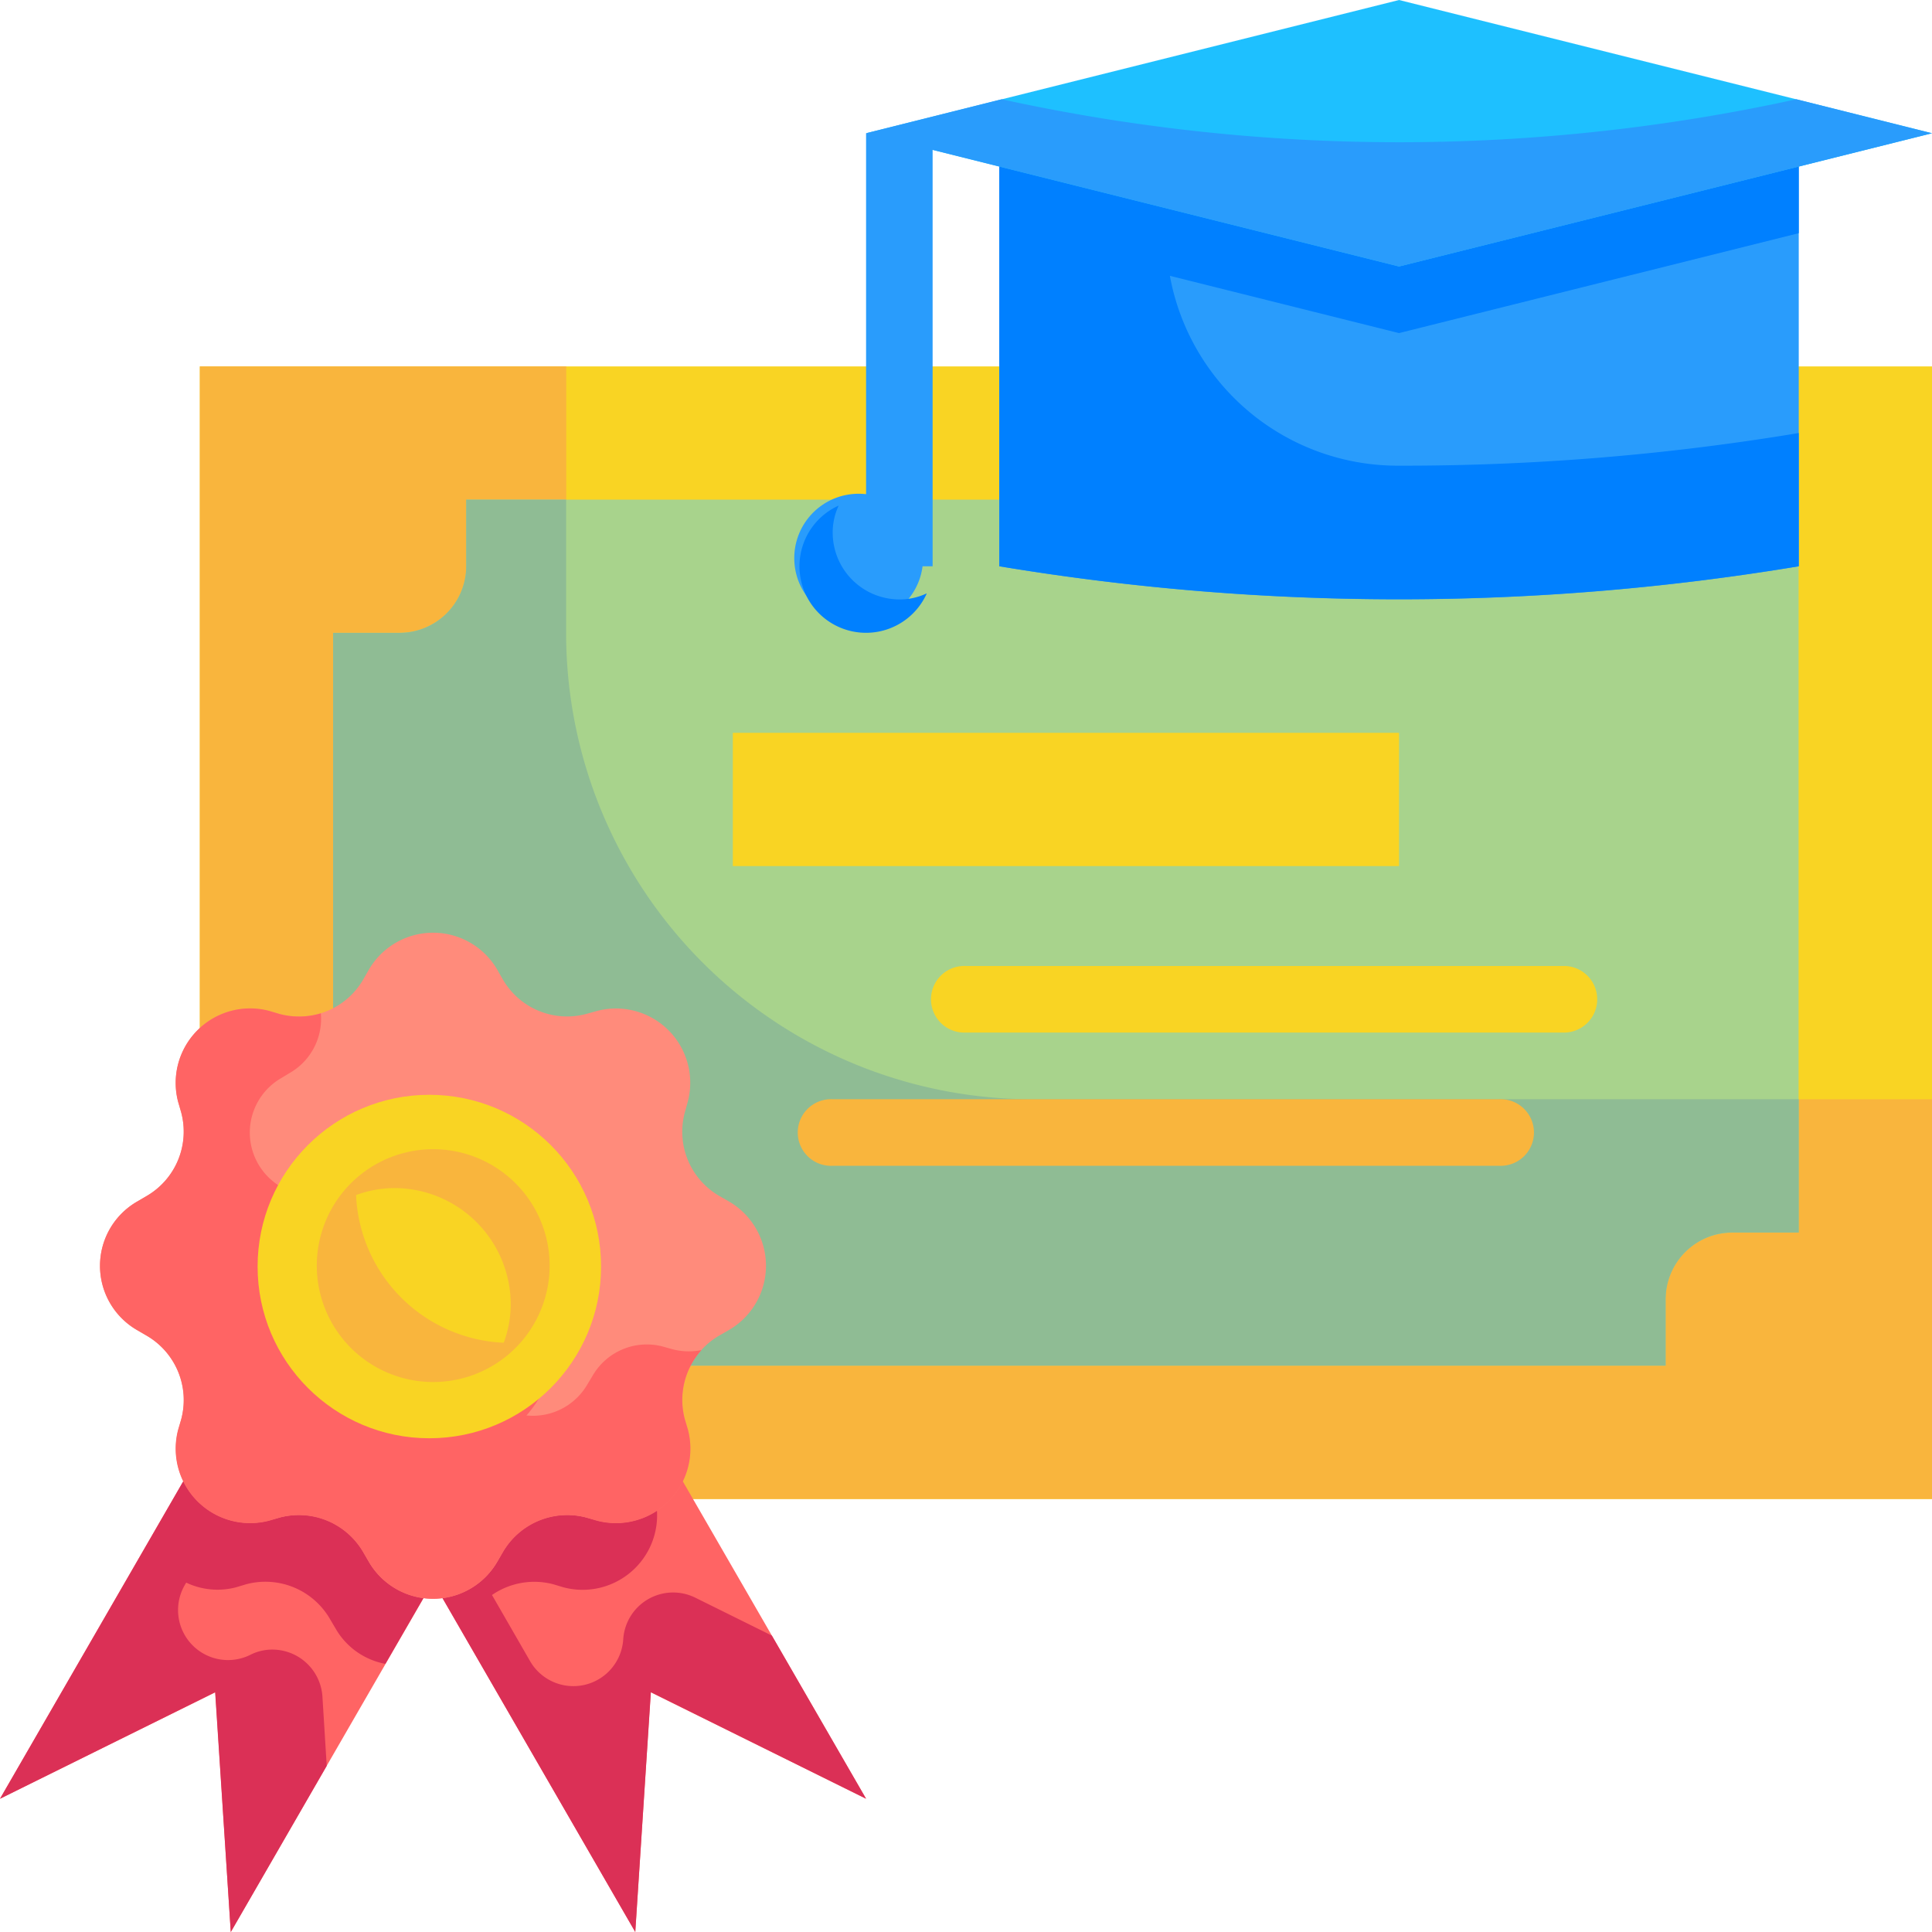<svg xmlns="http://www.w3.org/2000/svg" width="90" height="90" viewBox="0 0 90 90">
  <g id="ico_rendimiento" transform="translate(-3 -3)">
    <g id="Color_copy" data-name="Color copy" transform="translate(3 3)">
      <path id="Trazado_5137" data-name="Trazado 5137" d="M9,14H89.69V66.759H9Z" transform="translate(0.31 3.069)" fill="#f9d423"/>
      <path id="Trazado_5138" data-name="Trazado 5138" d="M89.69,48.138V66.759H9V14H26.069V26.414A21.724,21.724,0,0,0,47.793,48.138Z" transform="translate(0.31 3.069)" fill="#f9b53d"/>
      <path id="Trazado_5139" data-name="Trazado 5139" d="M19.207,18v3.1a3.1,3.1,0,0,1-3.1,3.1H13V58.345H75.069v-3.1a3.1,3.1,0,0,1,3.1-3.1h3.1V18Z" transform="translate(2.517 5.276)" fill="#a8d38c"/>
      <path id="Trazado_5140" data-name="Trazado 5140" d="M25,25H56.034v6.207H25Z" transform="translate(9.138 9.138)" fill="#f9d423"/>
      <path id="Trazado_5141" data-name="Trazado 5141" d="M81.276,45.931v6.207h-3.1a3.113,3.113,0,0,0-3.1,3.1v3.1H13V24.207h3.1a3.113,3.113,0,0,0,3.1-3.1V18h4.655v6.207A21.724,21.724,0,0,0,45.586,45.931Z" transform="translate(2.517 5.276)" fill="#8fbc94"/>
      <path id="Trazado_5142" data-name="Trazado 5142" d="M60.483,35.1H32.552a1.552,1.552,0,1,1,0-3.1H60.483a1.552,1.552,0,0,1,0,3.1Z" transform="translate(12.448 13)" fill="#f9d423"/>
      <path id="Trazado_5143" data-name="Trazado 5143" d="M59.586,39.1H28.552a1.552,1.552,0,1,1,0-3.1H59.586a1.552,1.552,0,1,1,0,3.1Z" transform="translate(10.241 15.207)" fill="#f9b53d"/>
      <path id="Trazado_5144" data-name="Trazado 5144" d="M37.788,65.6l-10.03-4.959-.72,11.166L13.072,47.619l10.75-6.207Z" transform="translate(2.557 18.193)" fill="#ff6464"/>
      <path id="Trazado_5145" data-name="Trazado 5145" d="M37.789,65.6,27.765,60.636l-.729,11.172L13.07,47.617,23.823,41.41l4.19,7.247a3.468,3.468,0,0,0-.217,2.374l.14.466a3.471,3.471,0,0,1-4.252,4.252l-.466-.14a3.471,3.471,0,0,0-2.855.5l1.769,3.072a2.328,2.328,0,0,0,4.345-1.009,2.328,2.328,0,0,1,3.352-1.94L33.4,58Z" transform="translate(2.556 18.192)" fill="#db3056"/>
      <path id="Trazado_5146" data-name="Trazado 5146" d="M3,65.6l10.03-4.959.72,11.166,13.966-24.19-10.75-6.205Z" transform="translate(-3 18.193)" fill="#ff6464"/>
      <path id="Trazado_5147" data-name="Trazado 5147" d="M27.719,47.617l-6.766,11.7a3.383,3.383,0,0,1-2.328-1.66l-.248-.419a3.476,3.476,0,0,0-3.91-1.629l-.466.14a3.391,3.391,0,0,1-2.328-.217l-.062.109A2.328,2.328,0,0,0,14.653,58.9a2.261,2.261,0,0,1,1.024-.248,2.34,2.34,0,0,1,2.343,2.188l.2,3.228-4.469,7.743-.729-11.172L3,65.6,16.966,41.41Z" transform="translate(-3 18.192)" fill="#db3056"/>
      <path id="Trazado_5148" data-name="Trazado 5148" d="M24.518,32.74l.242.422a3.457,3.457,0,0,0,3.907,1.62l.466-.129A3.459,3.459,0,0,1,33.377,38.9l-.129.466a3.457,3.457,0,0,0,1.62,3.907l.422.242a3.459,3.459,0,0,1,0,6l-.422.242a3.457,3.457,0,0,0-1.62,3.907l.129.466a3.459,3.459,0,0,1-4.244,4.244l-.466-.129a3.457,3.457,0,0,0-3.907,1.62l-.242.422a3.459,3.459,0,0,1-6,0l-.242-.422a3.457,3.457,0,0,0-3.907-1.62l-.466.129a3.459,3.459,0,0,1-4.244-4.244l.129-.466a3.457,3.457,0,0,0-1.625-3.9l-.422-.242a3.459,3.459,0,0,1,0-6l.422-.242a3.457,3.457,0,0,0,1.62-3.907L9.653,38.9A3.459,3.459,0,0,1,13.9,34.658l.466.129a3.457,3.457,0,0,0,3.907-1.62l.242-.422a3.459,3.459,0,0,1,6.007,0Z" transform="translate(-1.345 12.448)" fill="#ff8b7b"/>
      <path id="Trazado_5149" data-name="Trazado 5149" d="M33.387,52.882a3.471,3.471,0,0,1-4.252,4.252l-.466-.14a3.476,3.476,0,0,0-3.91,1.629l-.248.419a3.453,3.453,0,0,1-5.99,0l-.248-.419a3.476,3.476,0,0,0-3.91-1.629l-.466.14a3.471,3.471,0,0,1-4.252-4.252l.14-.466a3.476,3.476,0,0,0-1.629-3.91l-.419-.248a3.453,3.453,0,0,1,0-5.99l.419-.248a3.476,3.476,0,0,0,1.629-3.91l-.14-.466A3.471,3.471,0,0,1,13.9,33.392l.466.14a3.521,3.521,0,0,0,1.924-.031,2.909,2.909,0,0,1-1.474,2.793l-.357.217a2.93,2.93,0,0,0,0,5.09l.357.217a2.916,2.916,0,0,1,1.381,3.321l-.109.388A2.948,2.948,0,0,0,19.7,49.142l.388-.109a2.916,2.916,0,0,1,3.321,1.381l.217.357a2.93,2.93,0,0,0,5.09,0l.217-.357a2.916,2.916,0,0,1,3.321-1.381l.388.109a2.99,2.99,0,0,0,1.381.047,3.465,3.465,0,0,0-.776,3.228Z" transform="translate(-1.344 13.703)" fill="#ff6464"/>
      <circle id="Elipse_262" data-name="Elipse 262" cx="6" cy="6" r="6" transform="translate(14 56)" fill="#ff6464"/>
      <circle id="Elipse_263" data-name="Elipse 263" cx="8" cy="8" r="8" transform="translate(12 51)" fill="#f9d423"/>
      <path id="Trazado_5150" data-name="Trazado 5150" d="M17.931,37.5a5.423,5.423,0,1,0,3.843,1.588A5.431,5.431,0,0,0,17.931,37.5Zm3.294,9.016a7.2,7.2,0,0,1-6.879-6.879,5.206,5.206,0,0,1,1.774-.326,5.431,5.431,0,0,1,5.431,5.431,5.206,5.206,0,0,1-.326,1.774Z" transform="translate(2.241 16.034)" fill="#f9b53d"/>
      <path id="Trazado_5151" data-name="Trazado 5151" d="M70.241,27.172a113.276,113.276,0,0,1-37.241,0V7H70.241Z" transform="translate(13.552 -0.793)" fill="#299cfc"/>
      <circle id="Elipse_264" data-name="Elipse 264" cx="3" cy="3" r="3" transform="translate(37 23)" fill="#299cfc"/>
      <path id="Trazado_5152" data-name="Trazado 5152" d="M70.241,7v4.655L51.621,16.31,40.945,13.641A10.789,10.789,0,0,0,51.45,22.486a112.313,112.313,0,0,0,18.791-1.521v6.207a113.621,113.621,0,0,1-37.241,0V7Z" transform="translate(13.552 -0.793)" fill="#0080ff"/>
      <path id="Trazado_5153" data-name="Trazado 5153" d="M53.828,15.414,29,9.207,53.828,3,78.655,9.207Z" transform="translate(11.345 -3)" fill="#1ec0ff"/>
      <path id="Trazado_5154" data-name="Trazado 5154" d="M78.655,7.563,53.828,13.77,29,7.563,35.316,5.98a86.6,86.6,0,0,0,37.024,0Z" transform="translate(11.345 -1.356)" fill="#299cfc"/>
      <path id="Trazado_5155" data-name="Trazado 5155" d="M32.932,22.277a3.1,3.1,0,1,1-4.1-4.1,2.934,2.934,0,0,0-.279,1.272,3.113,3.113,0,0,0,3.1,3.1,2.934,2.934,0,0,0,1.272-.279Z" transform="translate(10.237 5.375)" fill="#0080ff"/>
      <path id="Trazado_5156" data-name="Trazado 5156" d="M29,7h3.1V27.172H29Z" transform="translate(11.345 -0.793)" fill="#299cfc"/>
    </g>
  </g>
</svg>
